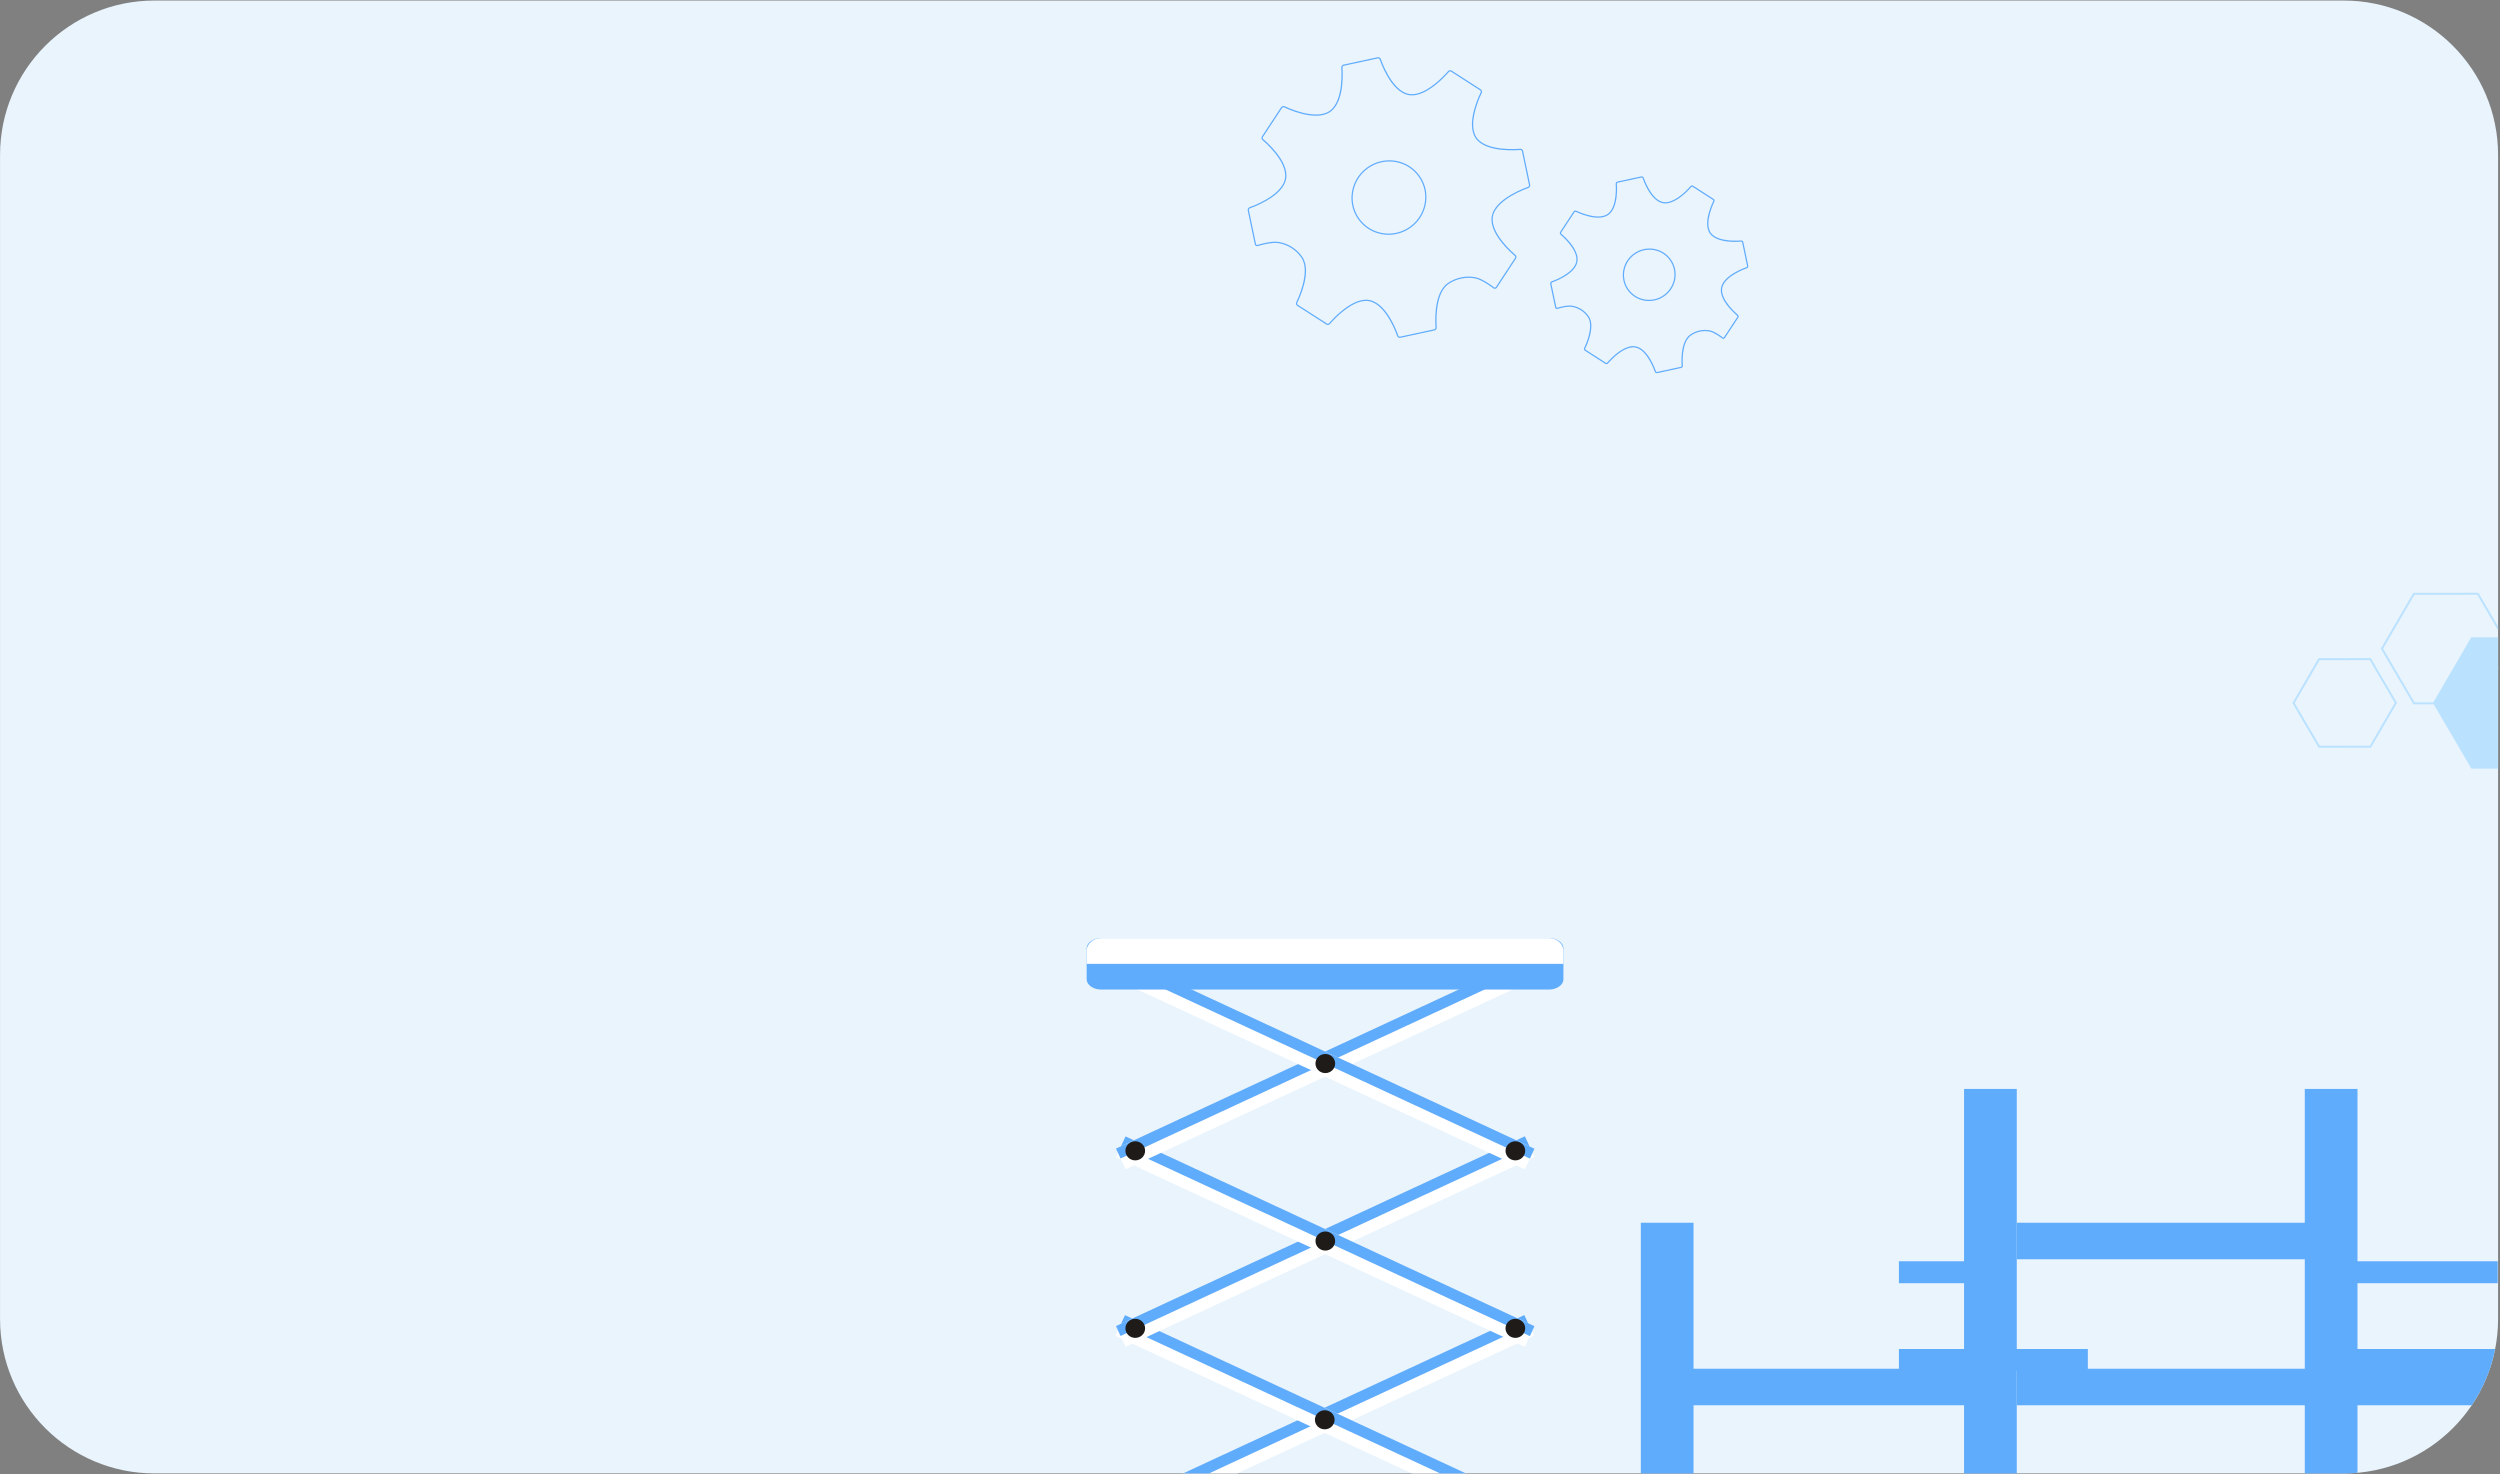 <?xml version="1.0" encoding="UTF-8" standalone="no"?>
<!DOCTYPE svg PUBLIC "-//W3C//DTD SVG 1.1//EN" "http://www.w3.org/Graphics/SVG/1.1/DTD/svg11.dtd">
<svg width="100%" height="100%" viewBox="0 0 1075 634" version="1.1" xmlns="http://www.w3.org/2000/svg" xmlns:xlink="http://www.w3.org/1999/xlink" xml:space="preserve" xmlns:serif="http://www.serif.com/" style="fill-rule:evenodd;clip-rule:evenodd;stroke-linejoin:round;stroke-miterlimit:2;">
    <rect x="0" y="0" width="1075" height="634" fill="#808080" stroke="none"/>
    <g transform="matrix(1,0,0,1,-422.905,-4930.35)">
        <g>
            <clipPath id="_clip1">
                <path d="M489.319,4930.58C452.65,4930.58 422.925,4960.31 422.925,4996.98L422.925,5497.52C422.925,5534.19 452.65,5563.92 489.319,5563.92L1430.68,5563.92C1467.35,5563.92 1497.08,5534.19 1497.08,5497.52L1497.08,4996.98C1497.08,4960.31 1467.35,4930.58 1430.68,4930.58L489.319,4930.58Z" clip-rule="nonzero"/>
            </clipPath>
            <g clip-path="url(#_clip1)">
                <g transform="matrix(-1,0,0,1,1620.65,4751.17)">
                    <rect x="54.996" y="79.861" width="1510.66" height="832.436" style="fill:rgb(233,244,253);"/>
                </g>
                <g transform="matrix(1,0,0,1,1012.39,5028.66)">
                    <path d="M0,-26.734C-3.943,-24.443 -6.698,-20.58 -7.556,-16.134C-8.341,-12.06 -7.487,-7.941 -5.149,-4.537C-2.814,-1.132 0.726,1.149 4.816,1.89C8.483,2.552 12.284,1.882 15.517,0.004C19.462,-2.288 22.216,-6.15 23.072,-10.595C23.859,-14.67 23.005,-18.789 20.668,-22.192C18.333,-25.599 14.792,-27.88 10.702,-28.619C7.035,-29.283 3.234,-28.613 0,-26.734M15.781,0.459C12.438,2.401 8.508,3.094 4.717,2.411C0.486,1.643 -3.174,-0.716 -5.59,-4.236C-8.006,-7.757 -8.889,-12.015 -8.076,-16.228C-7.19,-20.826 -4.342,-24.82 -0.263,-27.189C3.081,-29.132 7.011,-29.824 10.802,-29.138C15.031,-28.374 18.692,-26.014 21.108,-22.494C23.524,-18.974 24.407,-14.714 23.595,-10.502C22.708,-5.904 19.86,-1.909 15.781,0.459M-8.731,32.678C-5.733,30.938 -3.023,30.268 -0.676,30.69C7.106,32.086 11.597,45.435 11.783,46.002C11.879,46.291 12.218,46.501 12.524,46.455L27.308,43.26C27.335,43.251 27.379,43.233 27.423,43.207C27.656,43.073 27.809,42.791 27.785,42.542C27.73,41.946 26.506,27.896 33.059,23.405C36.504,21.043 40.753,20.131 44.833,20.87C48.13,21.466 52.785,25.1 52.981,25.254C53.198,25.426 53.532,25.381 53.703,25.16L61.996,12.536C62.139,12.282 62.065,11.891 61.83,11.697C61.366,11.319 50.493,2.344 51.982,-5.409C52.609,-8.675 55.422,-11.781 60.341,-14.638C63.979,-16.752 67.484,-17.933 67.52,-17.945C67.8,-18.041 68.023,-18.394 67.983,-18.687L64.927,-33.354C64.848,-33.63 64.517,-33.853 64.209,-33.822C63.609,-33.761 49.464,-32.408 45.015,-38.879C40.567,-45.349 46.924,-58.037 47.196,-58.574C47.336,-58.847 47.247,-59.236 47.001,-59.42L34.392,-67.543C34.153,-67.673 33.741,-67.599 33.547,-67.368C33.505,-67.318 29.329,-62.32 24.309,-59.404C21.303,-57.658 18.586,-56.987 16.234,-57.412C8.453,-58.815 3.976,-72.169 3.788,-72.736C3.694,-73.027 3.354,-73.234 3.049,-73.19L-11.737,-70.008C-11.765,-69.999 -11.81,-69.98 -11.853,-69.955C-12.086,-69.819 -12.239,-69.54 -12.216,-69.289C-12.161,-68.695 -10.95,-54.642 -17.508,-50.156C-24.064,-45.664 -36.77,-51.873 -37.295,-52.132C-37.558,-52.263 -37.969,-52.167 -38.147,-51.931L-46.454,-39.313C-46.596,-39.06 -46.524,-38.67 -46.286,-38.476C-45.824,-38.097 -34.962,-29.111 -36.456,-21.361L-36.471,-21.291C-37.098,-18.007 -39.916,-14.894 -44.851,-12.029C-48.476,-9.922 -51.962,-8.742 -51.997,-8.73C-52.29,-8.634 -52.503,-8.282 -52.461,-7.99L-49.392,6.675C-49.358,6.789 -49.271,6.897 -49.15,6.962C-49.029,7.026 -48.891,7.037 -48.759,6.996C-48.517,6.919 -42.796,5.139 -39.486,5.738C-35.38,6.481 -31.824,8.768 -29.475,12.182C-25.021,18.649 -31.364,31.341 -31.638,31.877C-31.777,32.153 -31.688,32.542 -31.442,32.725L-18.824,40.836C-18.584,40.967 -18.171,40.891 -17.979,40.661C-17.938,40.611 -13.757,35.598 -8.731,32.678M27.687,43.662C27.605,43.709 27.521,43.746 27.432,43.772L12.614,46.975C12.034,47.061 11.455,46.705 11.278,46.171C11.234,46.036 6.699,32.55 -0.776,31.209C-2.995,30.811 -5.582,31.458 -8.468,33.134C-13.41,36.004 -17.53,40.945 -17.572,40.995C-17.926,41.42 -18.624,41.552 -19.101,41.288L-31.749,33.158C-32.215,32.81 -32.367,32.149 -32.111,31.644C-32.046,31.516 -25.635,18.696 -29.913,12.483C-32.184,9.186 -35.619,6.974 -39.587,6.257C-42.767,5.68 -48.546,7.481 -48.604,7.499C-48.872,7.585 -49.157,7.558 -49.405,7.428C-49.651,7.295 -49.831,7.075 -49.907,6.805L-52.984,-7.892C-53.063,-8.459 -52.694,-9.05 -52.162,-9.23C-52.129,-9.241 -48.69,-10.407 -45.114,-12.484C-41.818,-14.399 -37.736,-17.496 -36.994,-21.376L-36.979,-21.455C-35.542,-28.902 -46.517,-37.976 -46.627,-38.067C-47.063,-38.422 -47.187,-39.089 -46.907,-39.585L-38.581,-52.232C-38.209,-52.724 -37.539,-52.844 -37.054,-52.604C-36.929,-52.543 -24.104,-46.281 -17.805,-50.589C-11.505,-54.9 -12.731,-69.094 -12.744,-69.238C-12.795,-69.779 -12.393,-70.365 -11.862,-70.519L2.959,-73.709C3.539,-73.795 4.118,-73.439 4.294,-72.905C4.338,-72.768 8.86,-59.28 16.335,-57.929C18.558,-57.53 21.151,-58.179 24.045,-59.859C28.979,-62.726 33.098,-67.652 33.139,-67.7C33.489,-68.127 34.19,-68.259 34.668,-67.996L47.31,-59.853C47.775,-59.505 47.926,-58.843 47.67,-58.338C47.604,-58.211 41.182,-45.394 45.454,-39.179C49.729,-32.961 64.018,-34.334 64.161,-34.346C64.726,-34.404 65.289,-34.024 65.442,-33.482L68.505,-18.782C68.584,-18.216 68.214,-17.624 67.684,-17.446C67.649,-17.435 64.193,-16.267 60.605,-14.182C57.319,-12.273 53.247,-9.187 52.505,-5.315C51.074,2.134 62.059,11.198 62.169,11.289C62.604,11.645 62.728,12.311 62.449,12.805L54.135,25.46C53.743,25.979 53.094,26.019 52.649,25.67C52.602,25.631 47.899,21.96 44.733,21.388C40.791,20.675 36.689,21.554 33.357,23.838C27.063,28.152 28.301,42.346 28.314,42.489C28.356,42.94 28.098,43.422 27.687,43.662" style="fill:rgb(95,171,252);fill-rule:nonzero;"/>
                </g>
                <g transform="matrix(1,0,0,1,1126.68,5057.79)">
                    <path d="M0,-18.578C-2.741,-16.986 -4.654,-14.301 -5.25,-11.21C-6.379,-5.367 -2.521,0.252 3.347,1.313C5.895,1.774 8.535,1.309 10.781,0.002C13.523,-1.589 15.437,-4.273 16.033,-7.363C17.161,-13.208 13.304,-18.826 7.436,-19.889C4.888,-20.348 2.247,-19.884 0,-18.578M11.046,0.457C8.688,1.826 5.918,2.317 3.246,1.83C-2.91,0.718 -6.955,-5.175 -5.772,-11.307C-5.146,-14.547 -3.14,-17.362 -0.264,-19.033C2.094,-20.402 4.863,-20.891 7.536,-20.406C13.692,-19.294 17.737,-13.4 16.555,-7.268C15.929,-4.029 13.922,-1.213 11.046,0.457M-6.193,22.875C-4.075,21.647 -2.16,21.174 -0.499,21.473C4.995,22.458 8.151,31.844 8.283,32.244C8.338,32.41 8.541,32.533 8.716,32.508L19.059,30.272C19.066,30.27 19.092,30.26 19.116,30.244C19.251,30.167 19.343,30.002 19.33,29.856C19.291,29.436 18.431,19.557 23.057,16.387C25.513,14.701 28.481,14.078 31.358,14.599C33.685,15.02 36.957,17.575 37.097,17.685C37.215,17.776 37.394,17.754 37.488,17.633L43.29,8.799C43.368,8.662 43.325,8.428 43.189,8.318C42.863,8.052 35.219,1.74 36.27,-3.732C36.713,-6.042 38.694,-8.234 42.158,-10.246C44.712,-11.73 47.173,-12.561 47.198,-12.569C47.363,-12.623 47.492,-12.832 47.469,-13.002L45.331,-23.263C45.287,-23.413 45.091,-23.547 44.914,-23.529C44.491,-23.486 34.544,-22.535 31.403,-27.101C28.264,-31.67 32.734,-40.59 32.925,-40.969C33.006,-41.127 32.952,-41.357 32.813,-41.463L23.989,-47.146C23.862,-47.217 23.613,-47.171 23.504,-47.039C23.476,-47.005 20.541,-43.496 17.016,-41.447C14.895,-40.214 12.975,-39.741 11.309,-40.043C5.815,-41.033 2.668,-50.423 2.536,-50.822C2.481,-50.989 2.279,-51.112 2.104,-51.086L-8.24,-48.859C-8.248,-48.857 -8.272,-48.848 -8.297,-48.832C-8.434,-48.753 -8.525,-48.586 -8.513,-48.443C-8.474,-48.023 -7.622,-38.142 -12.25,-34.976C-16.86,-31.811 -25.812,-36.171 -26.182,-36.353C-26.335,-36.43 -26.576,-36.373 -26.682,-36.236L-32.491,-27.408C-32.57,-27.27 -32.526,-27.037 -32.391,-26.926C-32.065,-26.66 -24.428,-20.342 -25.482,-14.871L-25.753,-14.861L-25.494,-14.815C-25.936,-12.498 -27.921,-10.303 -31.396,-8.285C-33.939,-6.807 -36.39,-5.976 -36.414,-5.969C-36.58,-5.913 -36.708,-5.707 -36.685,-5.535L-34.536,4.723C-34.521,4.777 -34.474,4.837 -34.407,4.872C-34.342,4.904 -34.266,4.912 -34.194,4.889C-34.024,4.837 -30.001,3.583 -27.667,4.006C-24.771,4.529 -22.264,6.143 -20.607,8.551C-17.462,13.115 -21.925,22.039 -22.115,22.418C-22.196,22.576 -22.142,22.807 -22.001,22.911L-13.174,28.587C-13.046,28.657 -12.795,28.61 -12.688,28.481C-12.658,28.445 -9.722,24.926 -6.193,22.875M19.381,30.701C19.318,30.736 19.252,30.764 19.185,30.783L8.806,33.027C8.357,33.094 7.915,32.822 7.78,32.413C7.747,32.318 4.589,22.923 -0.599,21.992C-2.132,21.717 -3.925,22.168 -5.928,23.33C-9.373,25.331 -12.25,28.779 -12.279,28.813C-12.551,29.139 -13.084,29.241 -13.45,29.04L-22.308,23.345C-22.669,23.077 -22.785,22.57 -22.59,22.184C-22.544,22.094 -18.077,13.162 -21.046,8.852C-22.623,6.561 -25.011,5.025 -27.766,4.526C-29.973,4.127 -33.998,5.38 -34.039,5.393C-34.249,5.459 -34.47,5.439 -34.662,5.337C-34.854,5.234 -34.992,5.063 -35.053,4.854L-37.207,-5.441C-37.269,-5.878 -36.986,-6.329 -36.579,-6.469C-36.555,-6.476 -34.155,-7.288 -31.659,-8.74C-29.367,-10.072 -26.527,-12.222 -26.014,-14.908L-26.003,-14.966C-25.007,-20.133 -32.653,-26.454 -32.73,-26.517C-33.064,-26.789 -33.158,-27.302 -32.944,-27.68L-27.113,-36.537C-26.815,-36.932 -26.316,-37.012 -25.941,-36.826C-25.854,-36.783 -16.937,-32.41 -12.548,-35.41C-8.18,-38.4 -9.032,-48.289 -9.04,-48.39C-9.08,-48.81 -8.776,-49.253 -8.366,-49.371L2.016,-51.605C2.464,-51.672 2.906,-51.399 3.04,-50.992C3.071,-50.895 6.224,-41.496 11.408,-40.561C12.945,-40.283 14.743,-40.736 16.752,-41.902C20.196,-43.903 23.067,-47.338 23.097,-47.372C23.362,-47.697 23.9,-47.801 24.266,-47.598L33.119,-41.896C33.479,-41.627 33.597,-41.121 33.399,-40.734C33.354,-40.644 28.879,-31.716 31.844,-27.402C34.808,-23.09 44.765,-24.044 44.865,-24.053C45.297,-24.098 45.729,-23.807 45.847,-23.394L47.991,-13.097C48.054,-12.658 47.768,-12.203 47.363,-12.07C47.34,-12.061 44.928,-11.245 42.422,-9.791C40.139,-8.465 37.306,-6.32 36.79,-3.638C35.798,1.531 43.451,7.846 43.527,7.908C43.863,8.182 43.956,8.691 43.743,9.069L37.921,17.933C37.607,18.347 37.11,18.37 36.766,18.1C36.731,18.074 33.455,15.516 31.258,15.117C28.52,14.622 25.684,15.219 23.354,16.82C18.987,19.814 19.85,29.702 19.858,29.803C19.891,30.154 19.699,30.514 19.381,30.701" style="fill:rgb(95,171,252);fill-rule:nonzero;"/>
                </g>
                <g transform="matrix(1,0,0,1,1485.62,5204.34)">
                    <path d="M0,56.544L33.007,56.5L49.471,28.228L32.93,0L-0.078,0.044L-16.542,28.316L0,56.544Z" style="fill:rgb(186,226,255);fill-rule:nonzero;"/>
                </g>
                <g transform="matrix(1,0,0,1,1501.67,5209.27)">
                    <path d="M0,-0.072L-13.542,-23.18L-40.563,-23.144L-54.041,-0L-40.498,23.108L-13.479,23.073L0,-0.072ZM-55.012,0.001L-41.17,-23.766L-41.049,-23.974L-13.058,-24.012L0.971,-0.073L-12.871,23.695L-12.992,23.903L-40.983,23.94L-55.012,0.001Z" style="fill:rgb(186,226,255);fill-rule:nonzero;"/>
                </g>
                <g transform="matrix(1,0,0,1,1452.65,5232.64)">
                    <path d="M0,-0.055L-10.785,-18.459L-32.303,-18.431L-43.038,0.002L-32.253,18.405L-10.734,18.377L0,-0.055ZM-44.008,0.003L-32.79,-19.261L-10.301,-19.291L0.971,-0.057L-10.247,19.207L-32.737,19.236L-44.008,0.003Z" style="fill:rgb(186,226,255);fill-rule:nonzero;"/>
                </g>
                <g transform="matrix(0.907,-0.421,-0.421,-0.907,933.65,5618.24)">
                    <rect x="-11.054" y="40.316" width="193.874" height="9.809" style="fill:white;"/>
                </g>
                <g transform="matrix(0.907,-0.421,-0.421,-0.907,930.622,5614.26)">
                    <rect x="-9.978" y="40.553" width="193.873" height="4.696" style="fill:rgb(95,171,252);"/>
                </g>
                <g transform="matrix(-0.907,-0.421,-0.421,0.907,933.649,5463.94)">
                    <rect x="-182.821" y="40.316" width="193.874" height="9.81" style="fill:white;"/>
                </g>
                <g transform="matrix(-0.907,-0.421,-0.421,0.907,932.774,5463.27)">
                    <rect x="-183.894" y="40.553" width="193.872" height="4.696" style="fill:rgb(95,171,252);"/>
                </g>
                <g transform="matrix(0,-1,-1,0,992.548,5536.62)">
                    <path d="M-4.234,-4.233C-6.503,-4.233 -8.341,-2.338 -8.341,0.001C-8.341,2.339 -6.503,4.234 -4.234,4.234C-1.965,4.234 -0.126,2.339 -0.126,0.001C-0.126,-2.338 -1.965,-4.233 -4.234,-4.233" style="fill:rgb(31,27,24);fill-rule:nonzero;"/>
                </g>
                <g transform="matrix(0.907,-0.421,-0.421,-0.907,933.892,5541.37)">
                    <rect x="-11.053" y="40.315" width="193.872" height="9.81" style="fill:white;"/>
                </g>
                <g transform="matrix(0.907,-0.421,-0.421,-0.907,930.865,5537.4)">
                    <rect x="-9.978" y="40.552" width="193.872" height="4.696" style="fill:rgb(95,171,252);"/>
                </g>
                <g transform="matrix(0,1,1,0,911.068,5497.3)">
                    <path d="M4.233,-4.234C6.503,-4.234 8.341,-2.338 8.341,-0C8.341,2.338 6.503,4.233 4.233,4.233C1.965,4.233 0.126,2.338 0.126,-0C0.126,-2.338 1.965,-4.234 4.233,-4.234" style="fill:rgb(31,27,24);fill-rule:nonzero;"/>
                </g>
                <g transform="matrix(-0.907,-0.421,-0.421,0.907,933.893,5387.08)">
                    <rect x="-182.818" y="40.315" width="193.872" height="9.81" style="fill:white;"/>
                </g>
                <g transform="matrix(-0.907,-0.421,-0.421,0.907,933.016,5386.41)">
                    <rect x="-183.895" y="40.552" width="193.873" height="4.696" style="fill:rgb(95,171,252);"/>
                </g>
                <g transform="matrix(0,-1,-1,0,992.79,5459.76)">
                    <path d="M-4.233,-4.234C-6.503,-4.234 -8.341,-2.339 -8.341,-0.002C-8.341,2.338 -6.503,4.233 -4.233,4.233C-1.966,4.233 -0.126,2.338 -0.126,-0.002C-0.126,-2.339 -1.966,-4.234 -4.233,-4.234" style="fill:rgb(31,27,24);fill-rule:nonzero;"/>
                </g>
                <g transform="matrix(0,-1,-1,0,1074.51,5497.3)">
                    <path d="M-4.233,-4.234C-6.503,-4.234 -8.341,-2.339 -8.341,-0.002C-8.341,2.336 -6.503,4.233 -4.233,4.233C-1.965,4.233 -0.126,2.336 -0.126,-0.002C-0.126,-2.339 -1.965,-4.234 -4.233,-4.234" style="fill:rgb(31,27,24);fill-rule:nonzero;"/>
                </g>
                <g transform="matrix(0.907,-0.421,-0.421,-0.907,933.893,5465.05)">
                    <rect x="-11.053" y="40.316" width="193.872" height="9.809" style="fill:white;"/>
                </g>
                <g transform="matrix(0.907,-0.421,-0.421,-0.907,930.865,5461.08)">
                    <rect x="-9.978" y="40.553" width="193.872" height="4.695" style="fill:rgb(95,171,252);"/>
                </g>
                <g transform="matrix(0,1,1,0,911.068,5420.97)">
                    <path d="M4.233,-4.234C6.502,-4.234 8.341,-2.338 8.341,-0C8.341,2.338 6.502,4.233 4.233,4.233C1.964,4.233 0.126,2.338 0.126,-0C0.126,-2.338 1.964,-4.234 4.233,-4.234" style="fill:rgb(31,27,24);fill-rule:nonzero;"/>
                </g>
                <g transform="matrix(-0.907,-0.421,-0.421,0.907,933.894,5310.76)">
                    <rect x="-182.818" y="40.316" width="193.872" height="9.809" style="fill:white;"/>
                </g>
                <g transform="matrix(-0.907,-0.421,-0.421,0.907,933.017,5310.09)">
                    <rect x="-183.895" y="40.553" width="193.873" height="4.695" style="fill:rgb(95,171,252);"/>
                </g>
                <g transform="matrix(0,-1,-1,0,992.79,5383.44)">
                    <path d="M-4.233,-4.234C-6.502,-4.234 -8.341,-2.339 -8.341,-0.002C-8.341,2.338 -6.502,4.233 -4.233,4.233C-1.964,4.233 -0.126,2.338 -0.126,-0.002C-0.126,-2.339 -1.964,-4.234 -4.233,-4.234" style="fill:rgb(31,27,24);fill-rule:nonzero;"/>
                </g>
                <g transform="matrix(0,-1,-1,0,1074.51,5420.97)">
                    <path d="M-4.233,-4.234C-6.502,-4.234 -8.341,-2.339 -8.341,-0.002C-8.341,2.336 -6.502,4.233 -4.233,4.233C-1.964,4.233 -0.126,2.336 -0.126,-0.002C-0.126,-2.339 -1.964,-4.234 -4.233,-4.234" style="fill:rgb(31,27,24);fill-rule:nonzero;"/>
                </g>
                <g transform="matrix(1,0,0,1,1095.17,5338.16)">
                    <path d="M0,13.272C0,15.715 -2.811,17.696 -6.275,17.696L-198.72,17.696C-202.186,17.696 -204.996,15.715 -204.996,13.272L-204.996,0C-204.996,-2.444 -202.186,-4.424 -198.72,-4.424L-6.275,-4.424C-2.811,-4.424 0,-2.444 0,0L0,13.272Z" style="fill:rgb(95,171,252);fill-rule:nonzero;"/>
                </g>
                <g transform="matrix(1,0,0,1,1095.17,5339.33)">
                    <path d="M0,-0.121C0,-3.142 -2.811,-5.591 -6.275,-5.591L-198.72,-5.591C-202.186,-5.591 -204.996,-3.142 -204.996,-0.121L-204.996,5.47L0,5.47L0,-0.121Z" style="fill:white;fill-rule:nonzero;"/>
                </g>
                <g transform="matrix(-1,0,0,1,2557.58,5487.07)">
                    <rect x="1267.46" y="-88.49" width="22.664" height="433.243" style="fill:rgb(95,171,252);"/>
                </g>
                <g transform="matrix(-1,0,0,1,2850.59,5487.07)">
                    <rect x="1413.96" y="-88.49" width="22.665" height="433.243" style="fill:rgb(95,171,252);"/>
                </g>
                <g transform="matrix(-1,0,0,1,2715.42,5184.64)">
                    <rect x="1290.12" y="271.497" width="135.175" height="15.698" style="fill:rgb(95,171,252);"/>
                </g>
                <g transform="matrix(-1,0,0,1,2715.42,5310.2)">
                    <rect x="1290.12" y="208.715" width="135.175" height="15.697" style="fill:rgb(95,171,252);"/>
                </g>
                <g transform="matrix(-1,0,0,1,3001.28,5310.2)">
                    <rect x="1433.05" y="208.715" width="135.175" height="15.697" style="fill:rgb(95,171,252);"/>
                </g>
                <g transform="matrix(-1,0,0,1,2912.6,5211.49)">
                    <rect x="1415.68" y="261.203" width="81.238" height="9.435" style="fill:rgb(95,171,252);"/>
                </g>
                <g transform="matrix(-1,0,0,1,2912.6,5286.95)">
                    <rect x="1415.68" y="223.473" width="81.238" height="9.434" style="fill:rgb(95,171,252);"/>
                </g>
                <g transform="matrix(1,0,0,1,0,5544.62)">
                    <rect x="1128.46" y="-88.49" width="22.665" height="375.686" style="fill:rgb(95,171,252);"/>
                </g>
                <g transform="matrix(1,0,0,1,0,5310.2)">
                    <rect x="1139.79" y="208.715" width="135.175" height="15.697" style="fill:rgb(95,171,252);"/>
                </g>
                <g transform="matrix(1,0,0,1,0,5211.49)">
                    <rect x="1239.44" y="261.203" width="44.563" height="9.435" style="fill:rgb(95,171,252);"/>
                </g>
                <g transform="matrix(1,0,0,1,0,5286.95)">
                    <rect x="1239.44" y="223.473" width="81.238" height="9.434" style="fill:rgb(95,171,252);"/>
                </g>
            </g>
        </g>
    </g>
</svg>
